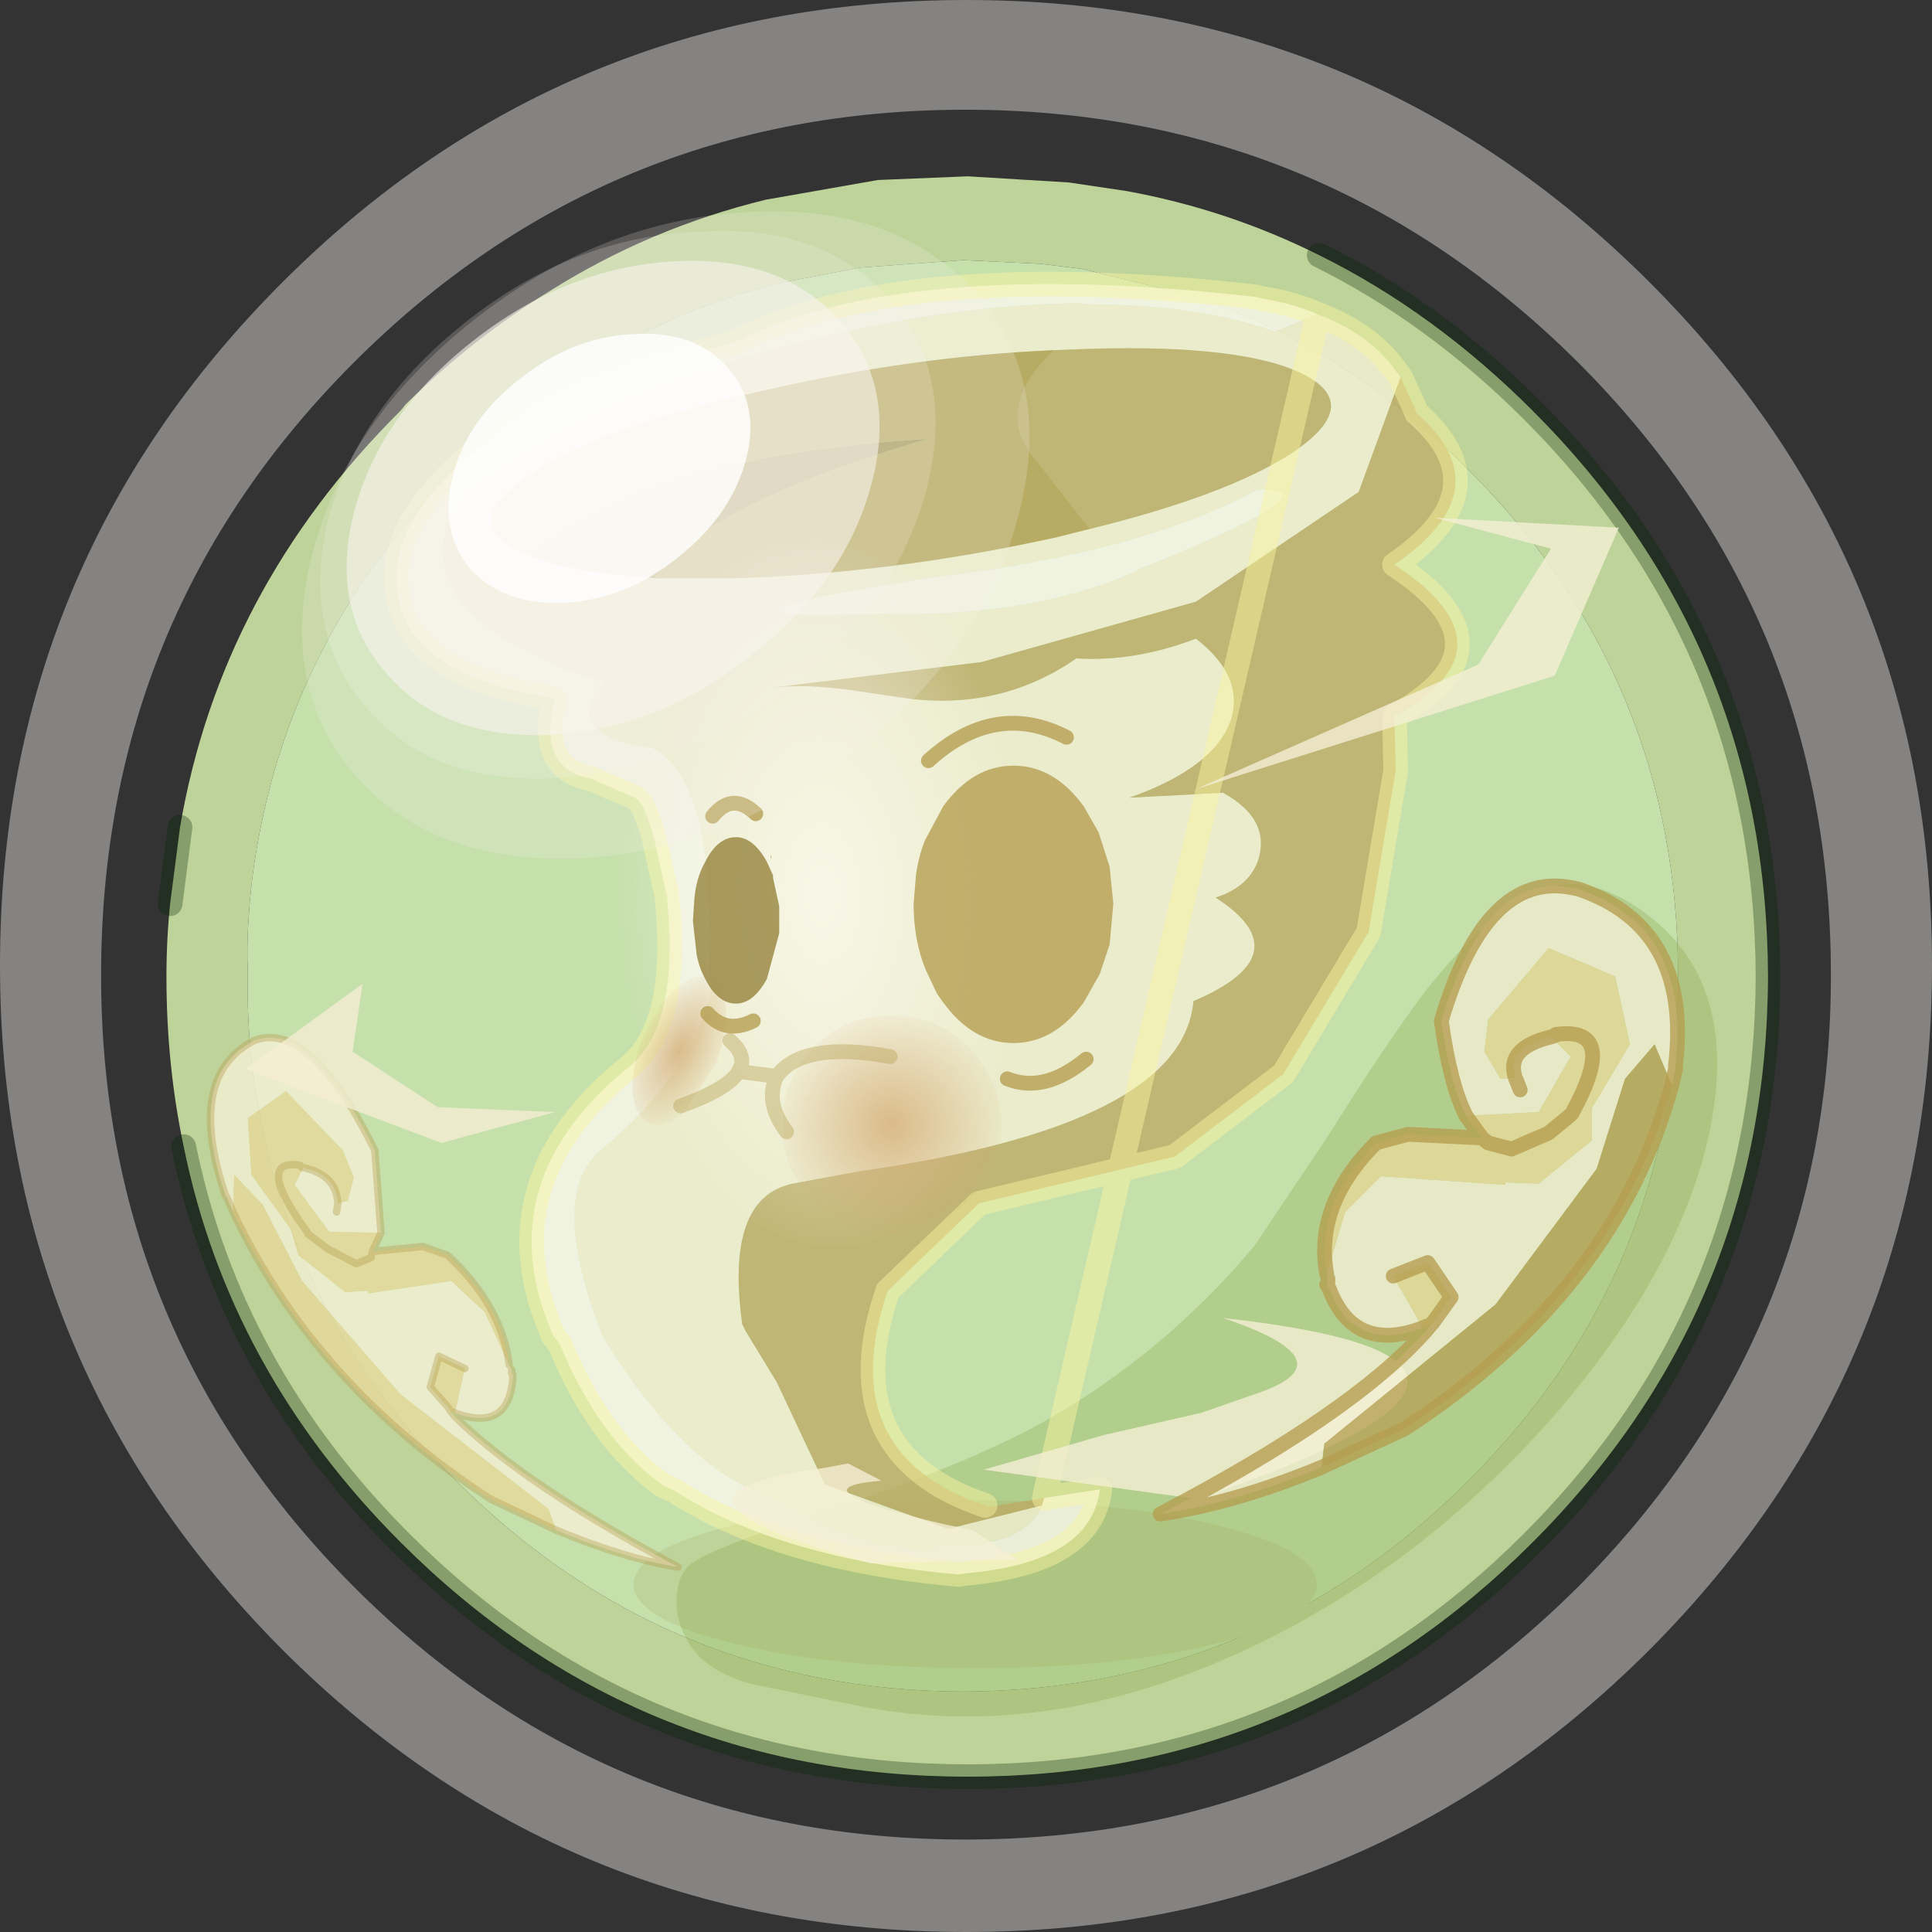 <svg viewBox="0 0 78.35 78.35" xmlns="http://www.w3.org/2000/svg" xmlns:xlink="http://www.w3.org/1999/xlink"><rect x="0" y="0" width="78.35" height="78.35" fill="#333333" stroke="none"/><g transform="translate(-241.8 -179.8)"><use transform="translate(248.2 186.95)" width="65.8" height="65.4" xlink:href="#a"/><use transform="translate(241.8 179.8)" width="78.35" height="78.35" xlink:href="#b"/><use transform="translate(250.2 190.8)" width="59.95" height="53.35" xlink:href="#c"/><use transform="translate(254.05 188.35)" width="29.5" height="26.25" xlink:href="#d"/></g><defs><g id="a"><path d="M52.8 11.9q-5-5-11.2-7.05l-4.5-1.1-1.65-.2-3.15-.15-4.15.3-3.15.6q-3.8.9-7.2 2.9-3.2 1.85-6.05 4.7l-.6.6q-6 6.3-7.45 14.55-.25 1.35-.35 2.8-.1 1.25-.05 2.55-.05 2.5.35 4.85Q5 46.2 11.75 52.9q8.5 8.5 20.55 8.55 12-.05 20.5-8.55t8.5-20.5-8.5-20.5m-6.05-8.7q4.65 2.3 8.65 6.3 9.5 9.5 9.55 22.95Q64.9 45.9 55.4 55.4t-22.9 9.5q-13.5 0-23-9.5Q2.55 48.45.7 39.35q-.7-3.3-.7-6.9 0-1.5.15-2.95l.4-3.1Q2.2 16.75 9.5 9.5l.2-.25q2.75-2.7 5.85-4.6Q19.6 2.1 24.3.95l4.55-.8L32.5 0l4.1.25 2.35.35q4.1.75 7.8 2.6" fill="#bed399" fill-rule="evenodd" transform="translate(.35)"/><path d="M52.8 11.9q8.5 8.5 8.5 20.5t-8.5 20.5-20.5 8.55q-12.05-.05-20.55-8.55Q5 46.2 3.65 37.25q-.4-2.35-.35-4.85-.05-1.3.05-2.55.1-1.45.35-2.8 1.45-8.25 7.45-14.55l.6-.6q2.85-2.85 6.05-4.7 3.4-2 7.2-2.9l3.15-.6 4.15-.3 3.15.15 1.65.2 4.5 1.1q6.2 2.05 11.2 7.05" fill="#c6e0ac" fill-rule="evenodd" transform="translate(.35)"/><path d="M46.75 3.2q4.65 2.3 8.65 6.3 9.5 9.5 9.55 22.95Q64.9 45.9 55.4 55.4t-22.9 9.5q-13.5 0-23-9.5Q2.55 48.45.7 39.35M.15 29.5l.4-3.1" fill="none" stroke="#002600" stroke-linecap="round" stroke-linejoin="round" stroke-opacity=".302" transform="translate(.35)"/><path d="M42.6 59.5q-4.05 1-9.8 1t-9.8-1-4.05-2.4T23 54.7t9.8-1 9.8 1 4.05 2.4-4.05 2.4" fill="#bed399" fill-rule="evenodd" transform="translate(.35)"/></g><g id="b" fill-rule="evenodd"><path d="M308.7 246.7q-11.45 11.45-27.7 11.45-16.3 0-27.75-11.45-11.45-11.5-11.45-27.75t11.45-27.7T281 179.8q16.25 0 27.7 11.45t11.45 27.7-11.45 27.75m-2.9-2.55q10.25-10.3 10.25-24.8 0-14.6-10.25-24.85-10.3-10.25-24.85-10.25t-24.8 10.25-10.25 24.85q0 14.5 10.25 24.8 10.25 10.25 24.8 10.25t24.85-10.25" fill="#fdfaf8" fill-opacity=".4" transform="translate(-241.8 -179.8)"/><path d="M299.6 220q2.7-3.4 4.7-4.1 1.8-.7 3.9.7 4.2 2.8 2.95 9-1.2 5.75-6.45 11.75-5.55 6.25-12.7 9.5-8.05 3.65-15.5 2.1l-4.2-.85q-1.85-.5-2.55-1.65-.6-.95-.5-2 .1-1 .75-1.35 1.15-.7 5.9-2.25 4.95-1.6 8.15-3.35 4.9-2.75 8.6-7.15l2.95-4.4q2.45-3.9 4-5.95" fill="#87a848" fill-opacity=".302" transform="translate(-241.8 -179.8)"/></g><g id="e"><path d="m44.9 1.25.25.1q1.95.8 2.95 2.25l.15.2-1.7 4.65-6.6 4.45-8.7 2.45-8.6 1.05q1.2-.15 2.55 0l.5.05 2.75.4q3.7.4 6.65-1.65 2.35.15 4.85-.8 2 1.55 1.4 3.35-.7 1.9-4.1 3.1l3.8-.2q1.9 1.05 1.45 2.65-.35 1.15-1.75 1.6 3.55 2.3-.9 4.2-.45 5.05-13.55 6.9l-2.7.5q-2.65.55-2.1 5.3l.05.4.15.3 1.25 2.05 1.95 4.15 5 1.8 3.8-.95q-.75 1.75-4.1 1.6l-.65.2q-3-.2-6-2.05-3.65-1.05-7.05-6.6-2.25-5.7-.1-7.55 3.5-2.85 4.5-6.35l-.1-.6q.35-7.95-2.25-9.35-3.9-.6-1.95-2.65-9.1-3-5.6-7.9 5.4-3.75 10.1-4.95Q28.65.85 35.25.8l.4.05q4.45 0 7.5 1.1l1.75-.7m-9.25 8.7q5.5-1.35 8.15-3.05 2.95-1.95.55-3.2-2.45-1.25-8.8-1.05l-1.35.05q-5.7.25-11.6 1.6Q16 5.75 13 7.7q-2.95 1.9-.5 3.15l.2.1.25.1q1.6.65 4.7.85l.35.05h3.3q6.35-.2 12.95-1.65l1.4-.35M29.3 11.9q-11.45 1.8-2.25 1.5 6.6.15 10.8-1.9 8.05-3.25 4.6-3.15-4.65 2.55-13.1 3.55h-.05" fill="#f5efd5" fill-opacity=".788" fill-rule="evenodd" transform="translate(.15 .5)"/><path d="M48.25 3.8 48.8 5l.1.25q3.55 3.1-.9 6.15 5.1 3.35 0 6.15l.05 2.2-1.1 6.55-3.45 5.75-4.4 3.35-7.95 1.9-3.7 3.55q-2.25 6.6 3.95 8.7l.15.05h.05l2.2-.35-.1.3-3.8.95-5-1.8-1.95-4.15-1.25-2.05-.15-.3-.05-.4q-.55-4.75 2.1-5.3l2.7-.5q13.1-1.85 13.55-6.9 4.45-1.9.9-4.2 1.4-.45 1.75-1.6.45-1.6-1.45-2.65l-3.8.2q3.4-1.2 4.1-3.1.6-1.8-1.4-3.35-2.5.95-4.85.8-2.95 2.05-6.65 1.65l-2.75-.4-.5-.05q-1.35-.15-2.55 0l8.6-1.05 8.7-2.45 6.6-4.45 1.7-4.65M34.2 2.7l1.35-.05q6.35-.2 8.8 1.05 2.4 1.25-.55 3.2-2.65 1.7-8.15 3.05l-2.35-3Q31.8 5 34.2 2.7M48 17.45l-.05.05.05.05v-.1" fill="#bdaa66" fill-opacity=".788" fill-rule="evenodd" transform="translate(.15 .5)"/><path d="m35.65 9.95-1.4.35q-6.6 1.45-12.95 1.65H18Q19.95 9 29.05 6.3q-11.4.7-16.1 4.75l-.25-.1-.2-.1Q10.05 9.6 13 7.7q3-1.95 9.6-3.4 5.9-1.35 11.6-1.6-2.4 2.3-.9 4.25l2.35 3" fill="#b49d50" fill-opacity=".788" fill-rule="evenodd" transform="translate(.15 .5)"/><path d="m18 11.95-.35-.05q-3.1-.2-4.7-.85Q17.65 7 29.05 6.3 19.95 9 18 11.95" fill="#94823a" fill-opacity=".788" fill-rule="evenodd" transform="translate(.15 .5)"/><path d="m33.8 49.25 2.25-.35q-.35 2.95-5.4 3.4l-.35.05q-7.25-.65-11.5-3.4l-.45-.2q-2.6-1.85-4.2-5.75l-.25-.3q-2.8-6.3 3.2-11.05 1.8-1.65 1.45-6.15l-.05-.65-.55-2.45q-.4-1.4-.75-1.55l-1.4-.6-.3-.15q-2.3-.4-1.55-3.25l-.35-.1q-5.75-.95-6.05-4.4-.2-1.7 1.15-3.5t3.8-3.25l.35-.15Q16.1 3.7 21.2 2.4 28.1-1.1 42.45.55l.15.05.55.1q.95.2 1.75.55l-1.75.7Q40.1.85 35.65.85l-.4-.05q-6.6.05-14.75 2.55-4.7 1.2-10.1 4.95-3.5 4.9 5.6 7.9-1.95 2.05 1.95 2.65 2.6 1.4 2.25 9.35l.1.6q-1 3.5-4.5 6.35-2.15 1.85.1 7.55 3.4 5.55 7.05 6.6 3 1.85 6 2.05l.65-.2q3.35.15 4.1-1.6l.1-.3M29.3 11.9h.05q8.45-1 13.1-3.55 3.45-.1-4.6 3.15-4.2 2.05-10.8 1.9-9.2.3 2.25-1.5" fill="#fbf9ee" fill-opacity=".788" fill-rule="evenodd" transform="translate(.15 .5)"/><path d="m44.9 1.25.25.1q1.95.8 2.95 2.25l.15.2.55 1.2.1.25q3.55 3.1-.9 6.15 5.1 3.35 0 6.15l.05 2.2-1.1 6.55-3.45 5.75-4.4 3.35-7.95 1.9-3.7 3.55q-2.25 6.6 3.95 8.7m2.4-.3 2.25-.35q-.35 2.95-5.4 3.4l-.35.05q-7.25-.65-11.5-3.4l-.45-.2q-2.6-1.85-4.2-5.75l-.25-.3q-2.8-6.3 3.2-11.05 1.8-1.65 1.45-6.15l-.05-.65-.55-2.45q-.4-1.4-.75-1.55l-1.4-.6-.3-.15q-2.3-.4-1.55-3.25l-.35-.1q-5.75-.95-6.05-4.4-.2-1.7 1.15-3.5t3.8-3.25l.35-.15Q16.1 3.7 21.2 2.4 28.1-1.1 42.45.55l.15.05.55.1q.95.2 1.75.55z" fill="none" stroke="#f9f49f" stroke-linecap="round" stroke-linejoin="round" stroke-opacity=".471" transform="translate(.15 .5)"/><path d="m30.9 50.55 1.8 1.2-5.95.15q-10.05-2.75-2-3.85l1.1-.2 1.35.7q-3.8.3 2.7 1.8l1 .2M40.15 45.8l2.3-.8q3.8-1.3-1.4-3.05 15.4 1.7-.9 7.3l-.1.05-8.7-1.2 4.85-1.4 3.95-.9M54.35 10.75l-4.7-1.25 7.45.4-2.6 6-14.55 4.6 11.45-5.05 2.95-4.7" fill="#f5efd5" fill-opacity=".788" fill-rule="evenodd" transform="translate(.15 .5)"/><path d="m.9 37.65-.25-.6L.6 37q-1.65-4.85 1.15-6.3l.15-.05q2.2-.65 4.75 4.5l.25 3.35-2.1-.05-1.4-1.9.35-.7q1.35.3 1.4 1.45l.4-.1.25-.95-.45-1.1-2.3-2.4-1.55 1.1.15 2.3 1.6 2.2.3 1.05 1.9 1.5.9-.05.05.1 3.35-.5 1.35 1.25 1 2.15.1.2v.15l.05.05v.1Q12.1 46.6 9.9 45.8l.4-1.8-1.05-.5-.35 1.25.75.85.05.1.2.25q2.8 2.75 9.05 6.1-2.2-.35-4.95-1.5l-.3-.85-6-4.65-4-4.6-1.6-3.1-1.15-1.2-.05 1.5m4.2 0 .05-.35-.05.35" fill="#f5efd5" fill-opacity=".788" fill-rule="evenodd" transform="translate(.15 .5)"/><path d="m6.9 38.5-.35.75 2.05-.2 1 .35q2.2 2.05 2.5 4.45l-1-2.15-1.35-1.25-3.35.5-.05-.1-.9.05-1.9-1.5-.3-1.05-1.6-2.2-.15-2.3 1.55-1.1 2.3 2.4.45 1.1-.25.95-.4.1q-.05-1.15-1.4-1.45H3.7l-.1-.1q-1.85-.25.3 2.7l.05.1.8.6 1.15.6.6-.25.05-.25-.05.25-.6.25-1.15-.6-.8-.6-.05-.1q-2.15-2.95-.3-2.7l.1.1h.05l-.35.7 1.4 1.9 2.1.05m3 7.3-.2-.1-.05-.1-.75-.85.35-1.25 1.05.5-.4 1.8m4.1 4.75-2.65-1.25Q4.25 44.7.9 37.65l.05-1.5 1.15 1.2 1.6 3.1 4 4.6 6 4.65.3.85" fill="#e8d99b" fill-opacity=".788" fill-rule="evenodd" transform="translate(.15 .5)"/><path d="m1.05 38.15-.25-.6-.05-.05Q-.9 32.65 1.9 31.2l.15-.05q2.2-.65 4.75 4.5L7.05 39l-.35.75 2.05-.2 1 .35q2.2 2.05 2.5 4.45m.1.2v.15l.05.05v.1q-.15 2.25-2.35 1.45l-.2-.1.2.25q2.8 2.75 9.05 6.1-2.2-.35-4.95-1.5L11.5 49.8Q4.4 45.2 1.05 38.15m2.85-1.8h-.05l-.1-.1q-1.85-.25.3 2.7l.05.1.8.6 1.15.6.6-.25.05-.25m-2.8-3.4q1.35.3 1.4 1.45l-.05.35m5.2 6.35L9.4 44l-.35 1.25.75.85.05.1" fill="none" stroke="#b49d50" stroke-linecap="round" stroke-linejoin="round" stroke-opacity=".396" stroke-width=".3"/><path d="m6.15 28.4-.4 2.75L9.2 33.4l4.75.2-4.6 1.25-7.95-3 4.75-3.45" fill="#f5eed4" fill-opacity=".788" fill-rule="evenodd" transform="translate(.15 .5)"/><path d="M50.9 33.75q-.65-1.3-1-3.85 1.8-6.1 5.3-5.4l.25.05q4.6 1.55 3.95 7.15v.15l-.15.65-.7-1.65-1.2 1.4-1.15 3.65-4.1 5.5-6.95 5.65-.1.95q-3.5 1.45-6.55 1.9 7.75-4.05 10.75-7.4l.25-.3.05-.05.75-1.05-.95-1.4-1.4.55 1.2 2.1q-2.8 1.05-3.8-1.6l-.1-.15.05-.1v-.15l-.05-.2.75-2.5 1.45-1.45 5.05.35v-.1l1.35.05L56 34.75v-1.3l1.55-2.6-.6-2.75-2.7-1.15-2.45 2.9-.15 1.3.65 1.1.6-.05q-.4-1.2 1.45-1.65l.8.8-1.3 2.25-2.95.15m2.2-1.05-.2-.5.2.5" fill="#f5efd5" fill-opacity=".788" fill-rule="evenodd" transform="translate(.15 .5)"/><path d="m50.9 33.75 2.95-.15 1.3-2.25-.8-.8Q52.5 31 52.9 32.2l-.6.05-.65-1.1.15-1.3 2.45-2.9 2.7 1.15.6 2.75-1.55 2.6v1.3l-2.15 1.75-1.35-.05v.1l-5.05-.35L46 37.65l-.75 2.5q-.5-2.8 2-5.3l1.3-.35 3 .15-.65-.9m-1.75 8.6-1.2-2.1 1.4-.55.95 1.4-.75 1.05-.05.05-.35.15m5.2-11.8.15-.05.05-.05q2.6-.35.65 3.2l-.1.1-.85.7-1.5.65-.95-.25-.25-.2.25.2.95.25 1.5-.65.85-.7.1-.1q1.95-3.55-.65-3.2l-.05.05-.15.05" fill="#e8d99b" fill-opacity=".788" fill-rule="evenodd" transform="translate(.15 .5)"/><path d="m45.05 48 .1-.95 6.95-5.65 4.1-5.5 1.15-3.65 1.2-1.4.7 1.65q-2.3 8.4-10.85 13.95L45.05 48" fill="#b7a157" fill-opacity=".788" fill-rule="evenodd" transform="translate(.15 .5)"/><path d="m59.4 33 .15-.65v-.15q.65-5.6-3.95-7.15l-.25-.05q-3.5-.7-5.3 5.4.35 2.55 1 3.85m3.45-3.2q-1.85.45-1.45 1.65l.2.5m-7.8 7.65V41l-.05.1.1.15q1 2.65 3.8 1.6m-1.2-2.1 1.4-.55.95 1.4-.75 1.05-.05.05-.25.3q-3 3.35-10.75 7.4 3.05-.45 6.55-1.9M59.4 33q-2.3 8.4-10.85 13.95L45.2 48.5m.2-7.85q-.5-2.8 2-5.3l1.3-.35 3 .15-.65-.9m.65.9.25.2.95.25 1.5-.65.85-.7.1-.1q1.95-3.55-.65-3.2l-.05.05-.15.05M49.65 42.7l-.35.15" fill="none" stroke="#b49d50" stroke-linecap="round" stroke-linejoin="round" stroke-opacity=".788" stroke-width=".6"/><path d="M31.2 34.55q-2.25 4.3-5.7 4.5-3.5.15-6.15-3.95-2.7-4.05-2.95-9.95-.35-5.9 1.95-10.25 2.25-4.3 5.75-4.4 3.45-.25 6.1 3.85t3 10q.25 5.9-2 10.2" fill="url(#f)" fill-rule="evenodd" transform="translate(.15 .5)"/><path d="M24.45 37.2q-1.3-1.3-1.25-3.1-.05-1.8 1.25-3.15 1.35-1.3 3.15-1.25 1.8-.05 3.1 1.25 1.35 1.35 1.35 3.15t-1.35 3.1q-1.3 1.35-3.1 1.35t-3.15-1.35" fill="url(#g)" fill-rule="evenodd" transform="translate(.15 .5)"/><path d="M20.9 29.45q.05 1.05-.45 2.25l-1.3 1.95q-.75.65-1.35.4t-.7-1.25q-.05-1.1.45-2.3t1.3-1.9 1.4-.45.65 1.3" fill="url(#h)" fill-rule="evenodd" transform="translate(.15 .5)"/><path d="m22.7 23.15.05.15h-.05v-.15" fill="#bdaa66" fill-opacity=".788" fill-rule="evenodd" transform="translate(.15 .5)"/><path d="m36 22.25.45 1.4.15 1.5-.15 1.65-.4 1.2-.65 1.15q-1.2 1.65-2.85 1.65t-2.85-1.65l-.25-.35-.45-.95q-.5-1.2-.5-2.7l.1-1.2q.1-.7.35-1.35l.75-1.4q1.2-1.65 2.85-1.65t2.85 1.65l.6 1.05" fill="#b49d50" fill-opacity=".788" fill-rule="evenodd" transform="translate(.15 .5)"/><path d="m22.55 23.45.25.55v.1l.25 1.15v1.1l-.5 1.85q-.55 1-1.25 1-.75 0-1.25-1-.25-.45-.35-1l-.15-1.35.05-.75q.05-.95.45-1.65.5-1 1.25-1 .7 0 1.25 1" fill="#94823a" fill-opacity=".788" fill-rule="evenodd" transform="translate(.15 .5)"/><path d="M20.5 22.1q.8-1 1.75-.1m-1.95 8.1q.75.85 1.85.3m10.3 2.35q1.5.6 3.2-.8m-6.4-12.1q2.7-2.45 5.6-.95" fill="none" stroke="#b49d50" stroke-linecap="round" stroke-linejoin="round" stroke-opacity=".788" stroke-width=".6"/><path d="M19.2 33.85q1.7-.6 2.25-1.25l.1-.15.1-.2q.15-.55-.45-1.05m.35 1.25 1.55.2q1.05-1.45 4.6-.8m-4.6.8q-.5 1.05.4 2.25" fill="none" stroke="#b49d50" stroke-linecap="round" stroke-linejoin="round" stroke-opacity=".396" stroke-width=".6"/></g><g id="d" fill-rule="evenodd"><path d="M276.55 210.2q-5.15 4.05-11.1 4.4-5.95.3-9.15-3.25-3.2-3.6-1.85-9.05 1.4-5.45 6.6-9.55 5.15-4.05 11.1-4.35 5.95-.35 9.2 3.25 3.2 3.6 1.75 9.05-1.35 5.4-6.55 9.5" fill="#f8f3ed" fill-opacity=".2" transform="translate(-254.05 -188.35)"/><path d="M255.1 200.9q1.25-4.6 5.6-8.05t9.4-3.65q5.05-.35 7.75 2.7t1.55 7.65q-1.2 4.65-5.55 8.1-4.4 3.35-9.4 3.7-5.05.3-7.7-2.75-2.75-3.05-1.65-7.7" fill="#f8f3ed" fill-opacity=".2" transform="translate(-254.05 -188.35)"/><path d="M256.15 200.6q1.05-4 4.8-6.95 3.8-3 8.15-3.25t6.7 2.35q2.4 2.65 1.35 6.65t-4.85 6.95q-3.75 3-8.1 3.25-4.35.2-6.65-2.4-2.4-2.65-1.4-6.6" fill="#f8f3ed" fill-opacity=".6" transform="translate(-254.05 -188.35)"/><path d="M262.9 195.15q2.15-1.7 4.6-1.8 2.5-.15 3.8 1.35 1.35 1.5.75 3.75t-2.75 3.95q-2.1 1.7-4.6 1.85-2.45.1-3.8-1.35-1.3-1.5-.75-3.75.55-2.3 2.75-4" fill="#fff" fill-opacity=".8" transform="translate(-254.05 -188.35)"/></g><radialGradient id="f" cx="0" cy="0" r="819.2" gradientTransform="matrix(.01 -.001 .001 .018 24.8 24.75)" gradientUnits="userSpaceOnUse"><stop stop-color="#fcfaef" stop-opacity=".788" offset="0"/><stop stop-color="#fbf8ed" stop-opacity="0" offset="1"/></radialGradient><radialGradient id="g" cx="0" cy="0" r="819.2" gradientTransform="translate(27.6 34.1) scale(.006)" gradientUnits="userSpaceOnUse"><stop stop-color="#d5ac75" stop-opacity=".788" offset="0"/><stop stop-color="#d5ac75" stop-opacity="0" offset="1"/></radialGradient><radialGradient id="h" cx="0" cy="0" r="819.2" gradientTransform="matrix(.002 .001 -.002 .004 19 31.1)" gradientUnits="userSpaceOnUse"><stop stop-color="#d5ac75" stop-opacity=".788" offset="0"/><stop stop-color="#d5ac75" stop-opacity="0" offset="1"/></radialGradient><use width="59.95" height="53.35" xlink:href="#e" id="c"/></defs></svg>